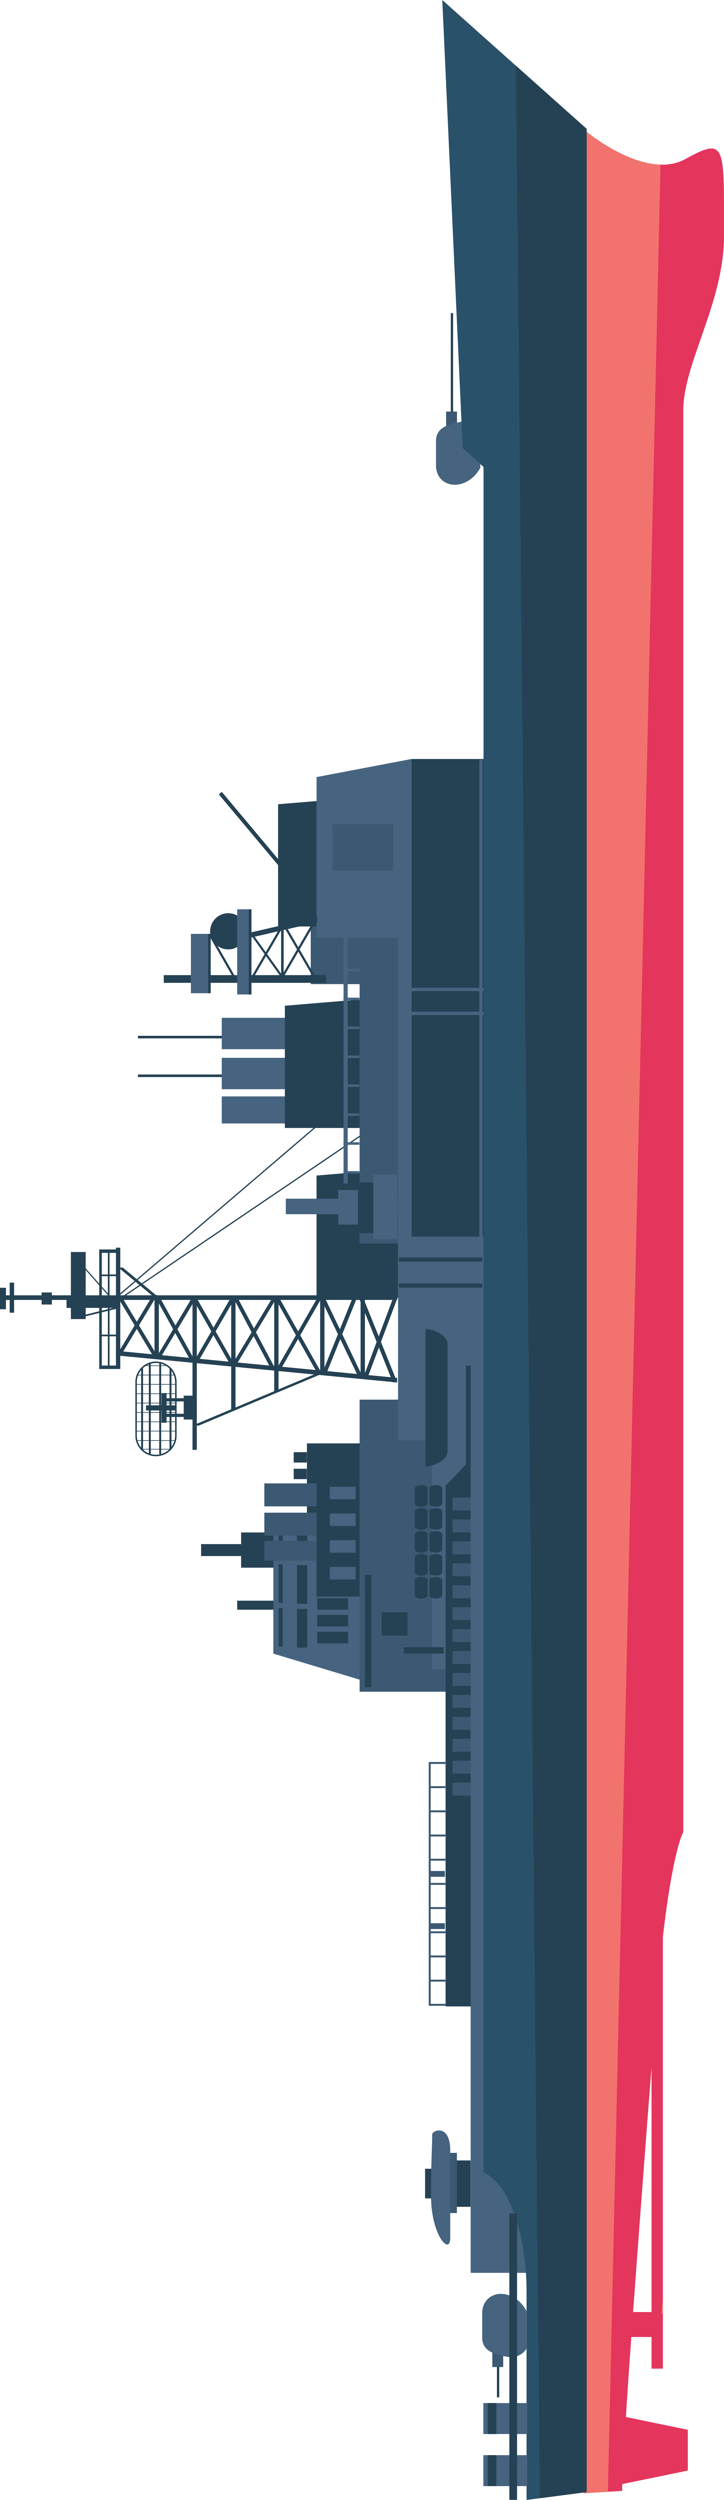 <svg xmlns="http://www.w3.org/2000/svg" viewBox="0 0 81.62 281.78"><g xmlns="http://www.w3.org/2000/svg" transform="matrix(0 -1 1 0 -32.19 358.89)"> <g class="layer" display="inline">  <title>Layer 1</title>  <g id="svg_1071" transform="translate(-408 -152) translate(448.82 -23.92)">   <g id="svg_1072">    <rect fill="#254254" height="35.48" id="svg_1073" transform="matrix(0.76 -0.65 0.65 0.76 -108.74 175.629)" width="0.14" x="183.51" y="217.41" />    <rect fill="#254254" height="35.48" id="svg_1074" transform="matrix(0.828 -0.561 0.561 0.828 -101.381 142.852)" width="0.14" x="181.77" y="218.72" />    <circle cx="213.1" cy="233.84" fill="#254254" id="svg_1075" r="2.04" />    <g id="svg_1076">     <rect fill="#466480" height="9.01" id="svg_1077" width="3.05" x="191.44" y="233.11" />     <rect fill="#254254" height="14.93" id="svg_1078" width="0.29" x="196.67" y="223.66" />     <rect fill="#254254" height="14.93" id="svg_1079" width="0.29" x="201.03" y="223.66" />     <rect fill="#466480" height="9.01" id="svg_1080" width="3.54" x="195.3" y="233.11" />     <rect fill="#466480" height="9.01" id="svg_1081" width="3.54" x="199.81" y="233.11" />     <polygon fill="#254254" id="svg_1082" points="205.985,255.535 190.929,255.535 190.929,240.224 204.709,240.224    " />     <polygon fill="#254254" id="svg_1083" points="186.846,259.108 171.79,259.108 171.79,243.796 185.57,243.796    " />     <rect fill="#254254" height="11.63" id="svg_1084" width="14.54" x="140.84" y="242.71" />     <rect fill="#254254" height="11.63" id="svg_1085" width="1.02" x="136.63" y="234.85" />     <rect fill="#254254" height="11.63" id="svg_1086" width="3.97" x="141.37" y="235.29" />     <rect fill="#254254" height="10.47" id="svg_1087" width="1.35" x="142.68" y="230.78" />     <polygon fill="#466480" id="svg_1088" points="127.824,251.719 147.53,251.719 147.53,238.924 131.682,238.924    " />     <polygon fill="#3B5972" id="svg_1089" points="222.202,258.453 207.146,258.453 207.146,243.141 220.926,243.141    " />     <polygon fill="#254254" id="svg_1090" points="228.696,254.769 213.641,254.769 213.641,239.458 227.421,239.458    " />     <polygon fill="#254254" id="svg_1091" points="153.161,259.108 138.105,259.108 138.105,243.796 151.885,243.796    " />     <rect fill="#3B5972" height="19.91" id="svg_1092" width="32.92" x="127.39" y="248.65" />     <rect fill="#3B5972" height="19.91" id="svg_1093" width="52.06" x="177.91" y="248.65" />     <polygon fill="#466480" id="svg_1094" points="232.524,254.514 212.365,262.425 212.365,243.796 230.483,243.796    " />     <polygon fill="#466480" id="svg_1095" points="214.406,252.983 155.713,252.983 155.713,256.811 129.939,256.811 129.939,270.846      188.632,270.846 188.632,267.018 214.406,267.018    " />     <rect fill="#254254" height="19.9" id="svg_1096" width="53.84" x="178.68" y="254.51" />     <polygon fill="#254254" id="svg_1097" points="164.39,271.612 164.134,260.639 153.013,260.639 150.609,258.342 91.917,258.342      91.917,269.315 105.442,269.315 105.442,271.612    " />     <rect fill="#254254" height="1.16" id="svg_1098" width="4.36" x="132.36" y="241.59" />     <rect fill="#254254" height="1.16" id="svg_1099" width="4.36" x="137.3" y="241.59" />     <rect fill="#254254" height="1.16" id="svg_1100" width="4.36" x="142.25" y="241.59" />     <rect fill="#254254" height="0.46" id="svg_1101" width="4.36" x="132.46" y="239.52" />     <rect fill="#254254" height="0.46" id="svg_1102" width="4.36" x="137.4" y="239.52" />     <rect fill="#254254" height="0.46" id="svg_1103" width="4.36" x="142.34" y="239.52" />     <g id="svg_1104">      <g id="svg_1105">       <rect fill="#3B5972" height="5.9" id="svg_1106" width="2.23" x="142.16" y="237.91" />      </g>      <g id="svg_1107">       <rect fill="#3B5972" height="5.9" id="svg_1108" width="2.59" x="144.98" y="237.91" />      </g>      <g id="svg_1109">       <rect fill="#3B5972" height="5.9" id="svg_1110" width="2.59" x="148.28" y="237.91" />      </g>     </g>     <path d="m140.33,257.24c0,0.41 -0.16,0.73 -0.36,0.73l-1.72,0c-0.2,0 -0.36,-0.33 -0.36,-0.73l0,0c0,-0.4 0.16,-0.72 0.36,-0.72l1.72,0c0.2,0 0.36,0.32 0.36,0.72l0,0z" fill="#254254" id="svg_1111" />     <path d="m142.92,257.24c0,0.41 -0.16,0.73 -0.36,0.73l-1.73,0c-0.2,0 -0.36,-0.33 -0.36,-0.73l0,0c0,-0.4 0.16,-0.72 0.36,-0.72l1.73,0c0.2,0 0.36,0.32 0.36,0.72l0,0z" fill="#254254" id="svg_1112" />     <path d="m145.5,257.24c0,0.41 -0.16,0.73 -0.35,0.73l-1.73,0c-0.2,0 -0.36,-0.33 -0.36,-0.73l0,0c0,-0.4 0.16,-0.72 0.36,-0.72l1.73,0c0.19,0 0.35,0.32 0.35,0.72l0,0z" fill="#254254" id="svg_1113" />     <path d="m148.09,257.24c0,0.41 -0.16,0.73 -0.36,0.73l-1.72,0c-0.2,0 -0.36,-0.33 -0.36,-0.73l0,0c0,-0.4 0.16,-0.72 0.36,-0.72l1.72,0c0.2,0 0.36,0.32 0.36,0.72l0,0z" fill="#254254" id="svg_1114" />     <path d="m150.68,257.24c0,0.41 -0.16,0.73 -0.36,0.73l-1.72,0c-0.2,0 -0.36,-0.33 -0.36,-0.73l0,0c0,-0.4 0.16,-0.72 0.36,-0.72l1.72,0c0.2,0 0.36,0.32 0.36,0.72l0,0z" fill="#254254" id="svg_1115" />     <path d="m140.33,255.6c0,0.4 -0.16,0.72 -0.36,0.72l-1.72,0c-0.2,0 -0.36,-0.32 -0.36,-0.72l0,0c0,-0.41 0.16,-0.73 0.36,-0.73l1.72,0c0.2,0 0.36,0.32 0.36,0.73l0,0z" fill="#254254" id="svg_1116" />     <path d="m142.92,255.6c0,0.4 -0.16,0.72 -0.36,0.72l-1.73,0c-0.2,0 -0.36,-0.32 -0.36,-0.72l0,0c0,-0.41 0.16,-0.73 0.36,-0.73l1.73,0c0.2,0 0.36,0.32 0.36,0.73l0,0z" fill="#254254" id="svg_1117" />     <path d="m145.5,255.6c0,0.4 -0.16,0.72 -0.35,0.72l-1.73,0c-0.2,0 -0.36,-0.32 -0.36,-0.72l0,0c0,-0.41 0.16,-0.73 0.36,-0.73l1.73,0c0.19,0 0.35,0.32 0.35,0.73l0,0z" fill="#254254" id="svg_1118" />     <path d="m148.09,255.6c0,0.4 -0.16,0.72 -0.36,0.72l-1.72,0c-0.2,0 -0.36,-0.32 -0.36,-0.72l0,0c0,-0.41 0.16,-0.73 0.36,-0.73l1.72,0c0.2,0 0.36,0.32 0.36,0.73l0,0z" fill="#254254" id="svg_1119" />     <path d="m150.68,255.6c0,0.4 -0.16,0.72 -0.36,0.72l-1.72,0c-0.2,0 -0.36,-0.32 -0.36,-0.72l0,0c0,-0.41 0.16,-0.73 0.36,-0.73l1.72,0c0.2,0 0.36,0.32 0.36,0.73l0,0z" fill="#254254" id="svg_1120" />     <path d="m152.75,256.07c0.17,1.43 0.89,2.5 1.76,2.5l12.02,0c0.87,0 1.59,-1.07 1.76,-2.5l-15.54,0z" fill="#254254" id="svg_1121" />     <rect fill="#3B5972" height="2.62" id="svg_1122" width="1.45" x="115.69" y="259.13" />     <rect fill="#3B5972" height="2.62" id="svg_1123" width="1.45" x="118.16" y="259.13" />     <rect fill="#3B5972" height="2.62" id="svg_1124" width="1.45" x="120.63" y="259.13" />     <rect fill="#3B5972" height="2.62" id="svg_1125" width="1.45" x="123.1" y="259.13" />     <rect fill="#3B5972" height="2.62" id="svg_1126" width="1.45" x="125.58" y="259.13" />     <rect fill="#3B5972" height="2.62" id="svg_1127" width="1.45" x="128.05" y="259.13" />     <rect fill="#3B5972" height="2.62" id="svg_1128" width="1.45" x="130.52" y="259.13" />     <rect fill="#3B5972" height="2.62" id="svg_1129" width="1.45" x="132.99" y="259.13" />     <rect fill="#3B5972" height="2.62" id="svg_1130" width="1.45" x="135.46" y="259.13" />     <rect fill="#3B5972" height="2.62" id="svg_1131" width="1.45" x="137.93" y="259.13" />     <rect fill="#3B5972" height="2.62" id="svg_1132" width="1.45" x="140.41" y="259.13" />     <rect fill="#3B5972" height="2.62" id="svg_1133" width="1.45" x="142.88" y="259.13" />     <rect fill="#3B5972" height="2.62" id="svg_1134" width="1.45" x="145.35" y="259.13" />     <rect fill="#3B5972" height="2.62" id="svg_1135" width="1.45" x="147.82" y="259.13" />     <rect fill="#254254" height="0.73" id="svg_1136" width="12.65" x="127.9" y="249.25" />     <rect fill="#254254" height="2.91" id="svg_1137" width="2.62" x="133.72" y="251.14" />     <rect fill="#254254" height="4.51" id="svg_1138" width="0.73" x="131.68" y="253.61" />     <rect fill="#254254" height="3.49" id="svg_1139" width="1.31" x="132.84" y="243.87" />     <rect fill="#254254" height="3.49" id="svg_1140" width="1.31" x="134.74" y="243.87" />     <rect fill="#254254" height="3.49" id="svg_1141" width="1.31" x="136.63" y="243.87" />     <rect fill="#254254" height="3.49" id="svg_1142" width="1.31" x="138.52" y="243.87" />     <rect fill="#254254" height="2.04" id="svg_1143" width="1.31" x="141.57" y="245.61" />     <rect fill="#254254" height="2.04" id="svg_1144" width="1.31" x="143.75" y="245.61" />     <rect fill="#254254" height="2.04" id="svg_1145" width="1.31" x="145.93" y="245.61" />     <polygon fill="#3B5972" id="svg_1146" points="119.251,256.444 116.743,256.444 116.525,256.444 114.017,256.444 113.799,256.444      111.291,256.444 111.073,256.444 108.565,256.444 108.347,256.444 105.839,256.444 105.621,256.444 103.113,256.444      102.895,256.444 100.386,256.444 100.168,256.444 97.66,256.444 97.442,256.444 94.934,256.444 94.716,256.444 92.208,256.444      91.99,256.444 91.99,256.662 91.99,258.334 92.208,258.334 92.208,256.662 94.716,256.662 94.716,258.334 94.934,258.334      94.934,256.662 97.442,256.662 97.442,258.334 97.66,258.334 97.66,256.662 100.168,256.662 100.168,258.334 100.386,258.334      100.386,256.662 100.641,256.662 100.641,258.262 101.295,258.262 101.295,256.662 102.895,256.662 102.895,258.334      103.113,258.334 103.113,256.662 105.621,256.662 105.621,258.334 105.839,258.334 105.839,256.662 106.529,256.662      106.529,258.262 107.184,258.262 107.184,256.662 108.347,256.662 108.347,258.334 108.565,258.334 108.565,256.662      111.073,256.662 111.073,258.334 111.291,258.334 111.291,256.662 113.799,256.662 113.799,258.334 114.017,258.334      114.017,256.662 116.525,256.662 116.525,258.334 116.743,258.334 116.743,256.662 119.251,256.662 119.251,258.334      119.469,258.334 119.469,256.444    " />     <rect fill="#466480" height="2.91" id="svg_1147" width="1.41" x="140.05" y="245.29" />     <rect fill="#466480" height="2.91" id="svg_1148" width="1.41" x="143.06" y="245.29" />     <rect fill="#466480" height="2.91" id="svg_1149" width="1.41" x="146.07" y="245.29" />     <rect fill="#466480" height="2.91" id="svg_1150" width="1.41" x="149.08" y="245.29" />     <rect fill="#254254" height="1.48" id="svg_1151" width="1.17" x="153.22" y="241.22" />     <rect fill="#254254" height="1.48" id="svg_1152" width="1.17" x="151.35" y="241.22" />     <rect fill="#466480" height="12.6" id="svg_1153" width="1.75" x="181.21" y="240.33" />     <rect fill="#466480" height="3" id="svg_1154" width="3.88" x="180.05" y="246.24" />     <rect fill="#254254" height="2.13" id="svg_1155" width="5.72" x="179.08" y="248.47" />     <rect fill="#466480" height="2.67" id="svg_1156" width="7.27" x="178.4" y="250.19" />     <rect fill="#466480" height="8.94" id="svg_1157" width="0.37" x="203.66" y="253.73" />     <rect fill="#466480" height="8.94" id="svg_1158" width="0.37" x="206.36" y="253.73" />     <rect fill="#254254" height="9.4" id="svg_1159" width="0.47" x="172.94" y="253.08" />     <rect fill="#254254" height="9.4" id="svg_1160" width="0.47" x="175.87" y="253.08" />     <rect fill="#466480" height="0.47" id="svg_1161" width="27.74" x="184.67" y="246.84" />     <rect fill="#466480" height="1.79" id="svg_1162" width="0.28" x="185.79" y="246.83" />     <rect fill="#466480" height="1.79" id="svg_1163" width="0.28" x="189.04" y="246.83" />     <rect fill="#466480" height="1.79" id="svg_1164" width="0.28" x="192.3" y="246.83" />     <rect fill="#466480" height="1.79" id="svg_1165" width="0.28" x="195.56" y="246.83" />     <rect fill="#466480" height="1.79" id="svg_1166" width="0.28" x="198.82" y="246.83" />     <rect fill="#466480" height="1.79" id="svg_1167" width="0.28" x="202.08" y="246.83" />     <rect fill="#466480" height="1.79" id="svg_1168" width="0.28" x="205.34" y="246.83" />     <rect fill="#466480" height="1.79" id="svg_1169" width="0.28" x="208.6" y="246.83" />     <rect fill="#466480" height="0.37" id="svg_1170" width="54.24" x="178.21" y="262.15" />    </g>    <g id="svg_1171">     <rect fill="#254254" height="0.26" id="svg_1172" width="17.67" x="265.11" y="258.93" />     <rect fill="#3B5972" height="1.23" id="svg_1173" width="3.94" x="267.74" y="258.4" />     <path d="m269.62,262.26l-4.26,0c-0.91,-0.46 -1.65,-1.32 -1.87,-2.32c-0.31,-1.48 0.63,-2.68 2.1,-2.68l2.75,0c1.48,0 1.85,1.2 2.16,2.68c0.21,1 -0.16,1.86 -0.88,2.32z" fill="#466480" id="svg_1174" />    </g>    <rect fill="#466480" height="13.96" id="svg_1175" width="108.75" x="61.89" y="261.17" />    <path d="m267.55,260.27l-2.11,2.35l-192.24,0c-1.16,2.76 -6.73,4.85 -13.44,4.85l-23.47,0l0.89,6.78l266.36,0l14.53,-16.28l-50.52,2.3z" fill="#29516A" id="svg_1176" />    <path d="m303.47,273.91l-266.42,0l0.26,4.34c0.21,0 0.48,0 0.77,0.01l1.52,7.39l4.6,0l1.44,-6.98c2.59,0.16 5.65,0.37 9.02,0.61l0,2.28l-3.57,0l0,1.28l48.66,0c9.92,1.14 11.82,2.3 11.82,2.3s98.59,0 160.25,0c5.3,0 12.15,4.59 19.65,4.59c10.21,0 11.23,0.26 8.68,-4.34c-2.55,-4.59 3.32,-11.48 3.32,-11.48zm-246,5.57c8.25,0.6 18.05,1.34 27.61,2.08l-27.61,0l0,-2.08z" fill="#E4355C" id="svg_1177" />    <rect fill="#254254" height="2.66" id="svg_1178" width="5.23" x="69.33" y="258.5" />    <rect fill="#254254" height="1.64" id="svg_1179" width="3.34" x="70.28" y="256.03" />    <rect fill="#3B5972" height="1.21" id="svg_1180" width="6.78" x="68.63" y="258.41" />    <rect fill="#466480" height="4.94" id="svg_1181" width="3.49" x="37.85" y="262.6" />    <rect fill="#466480" height="4.94" id="svg_1182" width="3.49" x="43.72" y="262.6" />    <rect fill="#254254" height="0.99" id="svg_1183" width="3.49" x="37.85" y="263.08" />    <g id="svg_1184">     <rect fill="#254254" height="0.26" id="svg_1185" width="9.99" x="47.85" y="264.13" />     <rect fill="#3B5972" height="1.23" id="svg_1186" width="3.94" x="51.27" y="263.61" />     <path d="m53.33,267.46l4.26,0c0.91,-0.46 1.65,-1.32 1.87,-2.32c0.31,-1.47 -0.63,-2.67 -2.11,-2.67l-2.75,0c-1.47,0 -1.84,1.19 -2.15,2.67c-0.22,1 0.16,1.86 0.88,2.32z" fill="#466480" id="svg_1187" />    </g>    <rect fill="#254254" height="0.99" id="svg_1188" width="3.49" x="43.72" y="263.08" />    <rect fill="#254254" height="0.87" id="svg_1189" width="32.28" x="36.3" y="265.53" />    <path d="m75.67,258.87c-3.34,0 -6.94,0 -9.83,0c-2.05,0 0.24,-2.17 4.74,-2.17c4.07,0 5.28,0.13 6.9,0.13c0.5,0 1.25,2.04 -1.81,2.04z" fill="#466480" id="svg_1190" />    <rect fill="#254254" height="18.32" id="svg_1191" width="0.87" x="207.29" y="226.57" />    <rect fill="#466480" height="2.23" id="svg_1192" width="6.69" x="206.12" y="229.63" />    <rect fill="#254254" height="0.29" id="svg_1193" width="6.69" x="206.12" y="231.57" />    <polygon fill="#254254" id="svg_1194" points="207.722,234.483 207.722,234.772 212.811,231.864 212.811,231.575   " />    <rect fill="#466480" height="1.6" id="svg_1195" width="9.6" x="205.98" y="234.85" />    <rect fill="#254254" height="0.31" id="svg_1196" width="9.6" x="205.98" y="236.15" />    <polygon fill="#254254" id="svg_1197" points="214.697,243.868 214.115,243.868 212.37,236.307 212.952,236.307   " />    <rect fill="#254254" height="0.29" id="svg_1198" width="5.82" x="207.72" y="239.8" />    <polygon fill="#254254" id="svg_1199" points="213.974,240.233 207.722,236.598 207.722,236.307 213.974,239.942   " />    <polygon fill="#254254" id="svg_1200" points="214.338,243.795 208.086,240.16 208.086,239.87 214.338,243.504   " />    <polygon fill="#254254" id="svg_1201" points="214.022,239.87 207.77,243.504 207.77,243.795 214.022,240.16   " />    <polygon fill="#254254" id="svg_1202" points="212.811,236.307 207.722,239.942 207.722,240.233 212.811,236.598   " />    <rect fill="#254254" height="0.44" id="svg_1203" transform="matrix(0.766 -0.642 0.642 0.766 -100.567 198.886)" width="14.83" x="215.75" y="237.5" />    <rect fill="#3B5972" height="6.83" id="svg_1204" width="5.23" x="219.94" y="245.61" />    <rect fill="#254254" height="44.15" id="svg_1205" width="0.52" x="171.55" y="208.73" />    <polygon fill="#254254" id="svg_1206" points="165.299,221.187 165.818,221.187 162.765,252.882 162.246,252.882   " />    <rect fill="#254254" height="0.49" id="svg_1207" width="13.67" x="163.77" y="221.18" />    <rect fill="#254254" height="1.67" id="svg_1208" width="7.56" x="169.39" y="216.1" />    <rect fill="#254254" height="0.49" id="svg_1209" width="6.86" x="165.15" y="225.53" />    <rect fill="#254254" height="0.49" id="svg_1210" width="17.36" x="154.65" y="229.81" />    <polygon fill="#254254" id="svg_1211" points="172.009,234.662 159.307,234.662 159.134,234.172 172.009,234.172   " />    <rect fill="#254254" height="0.49" id="svg_1212" width="10.82" x="161.19" y="239.02" />    <rect fill="#254254" height="0.49" id="svg_1213" width="8.82" x="163.18" y="244.2" />    <rect fill="#254254" height="0.49" id="svg_1214" width="9.12" x="162.89" y="248.76" />    <polygon fill="#254254" id="svg_1215" points="172.009,253.007 162.893,249.589 162.893,249.099 172.009,252.517   " />    <polygon fill="#254254" id="svg_1216" points="171.908,248.398 163.436,244.98 163.436,244.49 171.908,247.908   " />    <polygon fill="#254254" id="svg_1217" points="171.952,239.403 164.353,234.822 164.353,234.332 171.952,238.913   " />    <polygon fill="#254254" id="svg_1218" points="171.84,244.408 163.853,239.827 163.853,239.337 171.84,243.918   " />    <polygon fill="#254254" id="svg_1219" points="171.714,234.569 164.801,230.569 164.801,230.079 171.714,234.079   " />    <polygon fill="#254254" id="svg_1220" points="171.811,230.249 165.278,226.347 165.278,225.857 171.811,229.759   " />    <polygon fill="#254254" id="svg_1221" points="172.101,225.835 165.615,221.932 165.615,221.442 172.101,225.345   " />    <polygon fill="#254254" id="svg_1222" points="165.285,225.822 171.771,221.919 171.771,221.429 165.285,225.332   " />    <polygon fill="#254254" id="svg_1223" points="171.956,225.855 175.199,221.952 175.199,221.462 171.956,225.365   " />    <polygon fill="#254254" id="svg_1224" points="164.638,230.115 171.691,226.212 171.691,225.722 164.638,229.625   " />    <polygon fill="#254254" id="svg_1225" points="164.213,234.578 171.751,230.288 171.751,229.798 164.213,234.088   " />    <polygon fill="#254254" id="svg_1226" points="163.766,239.157 171.86,234.866 171.86,234.376 163.766,238.667   " />    <polygon fill="#254254" id="svg_1227" points="163.161,244.444 171.643,239.669 171.643,239.179 163.161,243.954   " />    <polygon fill="#254254" id="svg_1228" points="162.723,249.069 171.69,244.779 171.69,244.289 162.723,248.579   " />    <polygon fill="#254254" id="svg_1229" points="162.262,252.892 171.714,249.086 171.714,248.596 162.262,252.402   " />    <polygon fill="#254254" id="svg_1230" points="163.286,244.543 157.372,230.482 157.465,229.999 163.379,244.06   " />    <rect fill="#254254" height="0.5" id="svg_1231" width="3.39" x="170.11" y="209.2" />    <rect fill="#254254" height="0.67" id="svg_1232" width="2.42" x="170.5" y="208.11" />    <rect fill="#254254" height="1.16" id="svg_1233" width="1.36" x="171.03" y="212.8" />    <rect fill="#254254" height="5.72" id="svg_1234" width="1.26" x="170.65" y="215.61" />    <polygon fill="#254254" id="svg_1235" points="163.766,219.296 163.766,221.526 164.153,221.526 164.153,219.587 176.851,219.587     176.851,221.526 177.238,221.526 177.238,219.296   " />    <rect fill="#254254" height="0.19" id="svg_1236" width="12.99" x="163.96" y="220.27" />    <rect fill="#254254" height="2.23" id="svg_1237" width="0.19" x="174.23" y="219.39" />    <rect fill="#254254" height="2.23" id="svg_1238" width="0.19" x="167.45" y="219.39" />    <polygon fill="#254254" id="svg_1239" points="170.746,221.233 170.552,221.233 169.676,217.65 169.87,217.65   " />    <polygon fill="#254254" id="svg_1240" points="171.473,220.991 171.279,220.991 175.54,217.214 175.734,217.214   " />    <path d="m162.29,223.37l-6.04,0c-1.28,0 -2.32,1.04 -2.32,2.32c0,1.29 1.04,2.33 2.32,2.33l6.04,0c1.28,0 2.32,-1.04 2.32,-2.33c0,-1.28 -1.04,-2.32 -2.32,-2.32zm0,4.48l-6.04,0c-1.18,0 -2.15,-0.97 -2.15,-2.16c0,-1.18 0.97,-2.15 2.15,-2.15l6.04,0c1.18,0 2.15,0.97 2.15,2.15c0,1.19 -0.97,2.16 -2.15,2.16z" fill="#254254" id="svg_1241" />    <rect fill="#254254" height="0.22" id="svg_1242" width="10.25" x="154.15" y="224.89" />    <rect fill="#254254" height="0.22" id="svg_1243" width="10.25" x="154.15" y="226.06" />    <rect fill="#254254" height="0.22" id="svg_1244" width="9.23" x="154.65" y="227.22" />    <rect fill="#254254" height="0.22" id="svg_1245" width="9.23" x="154.65" y="224.02" />    <rect fill="#254254" height="4.36" id="svg_1246" width="0.07" x="155.67" y="223.51" />    <rect fill="#254254" height="4.36" id="svg_1247" width="0.07" x="156.73" y="223.51" />    <rect fill="#254254" height="4.36" id="svg_1248" width="0.07" x="157.78" y="223.51" />    <rect fill="#254254" height="4.36" id="svg_1249" width="0.07" x="158.83" y="223.51" />    <rect fill="#254254" height="4.36" id="svg_1250" width="0.07" x="159.89" y="223.51" />    <rect fill="#254254" height="4.36" id="svg_1251" width="0.07" x="160.94" y="223.51" />    <rect fill="#254254" height="4.36" id="svg_1252" width="0.07" x="162" y="223.51" />    <rect fill="#254254" height="4.36" id="svg_1253" width="0.07" x="163.05" y="223.51" />    <rect fill="#254254" height="2.18" id="svg_1254" width="0.07" x="164.1" y="224.6" />    <rect fill="#254254" height="3.2" id="svg_1255" width="0.07" x="154.69" y="224.09" />    <rect fill="#254254" height="3.34" id="svg_1256" width="0.58" x="159.09" y="224.57" />    <rect fill="#254254" height="0.58" id="svg_1257" width="3.34" x="157.71" y="226.31" />    <rect fill="#254254" height="1.09" id="svg_1258" width="2.69" x="158.07" y="228.82" />    <rect fill="#254254" height="2.69" id="svg_1259" width="0.36" x="158.36" y="226.49" />    <rect fill="#254254" height="2.69" id="svg_1260" width="0.36" x="160.11" y="226.49" />   </g>   <g id="svg_1261">    <path d="m59.13,282.84c-0.61,-0.06 -1.22,-0.11 -1.82,-0.17l0,0.17l1.82,0z" fill="#F2736D" id="svg_1262" />    <g id="svg_1263">     <path d="m299.51,282.57c0.12,-4.15 3.96,-8.66 3.96,-8.66l-266.42,0l0.16,2.73l262.3,5.93z" fill="#F2736D" id="svg_1264" />    </g>   </g>   <polygon fill="#254254" id="svg_1265" points="36.488,268.973 37.177,274.255 303.536,274.255 310.664,266.272  " />  </g> </g></g></svg>